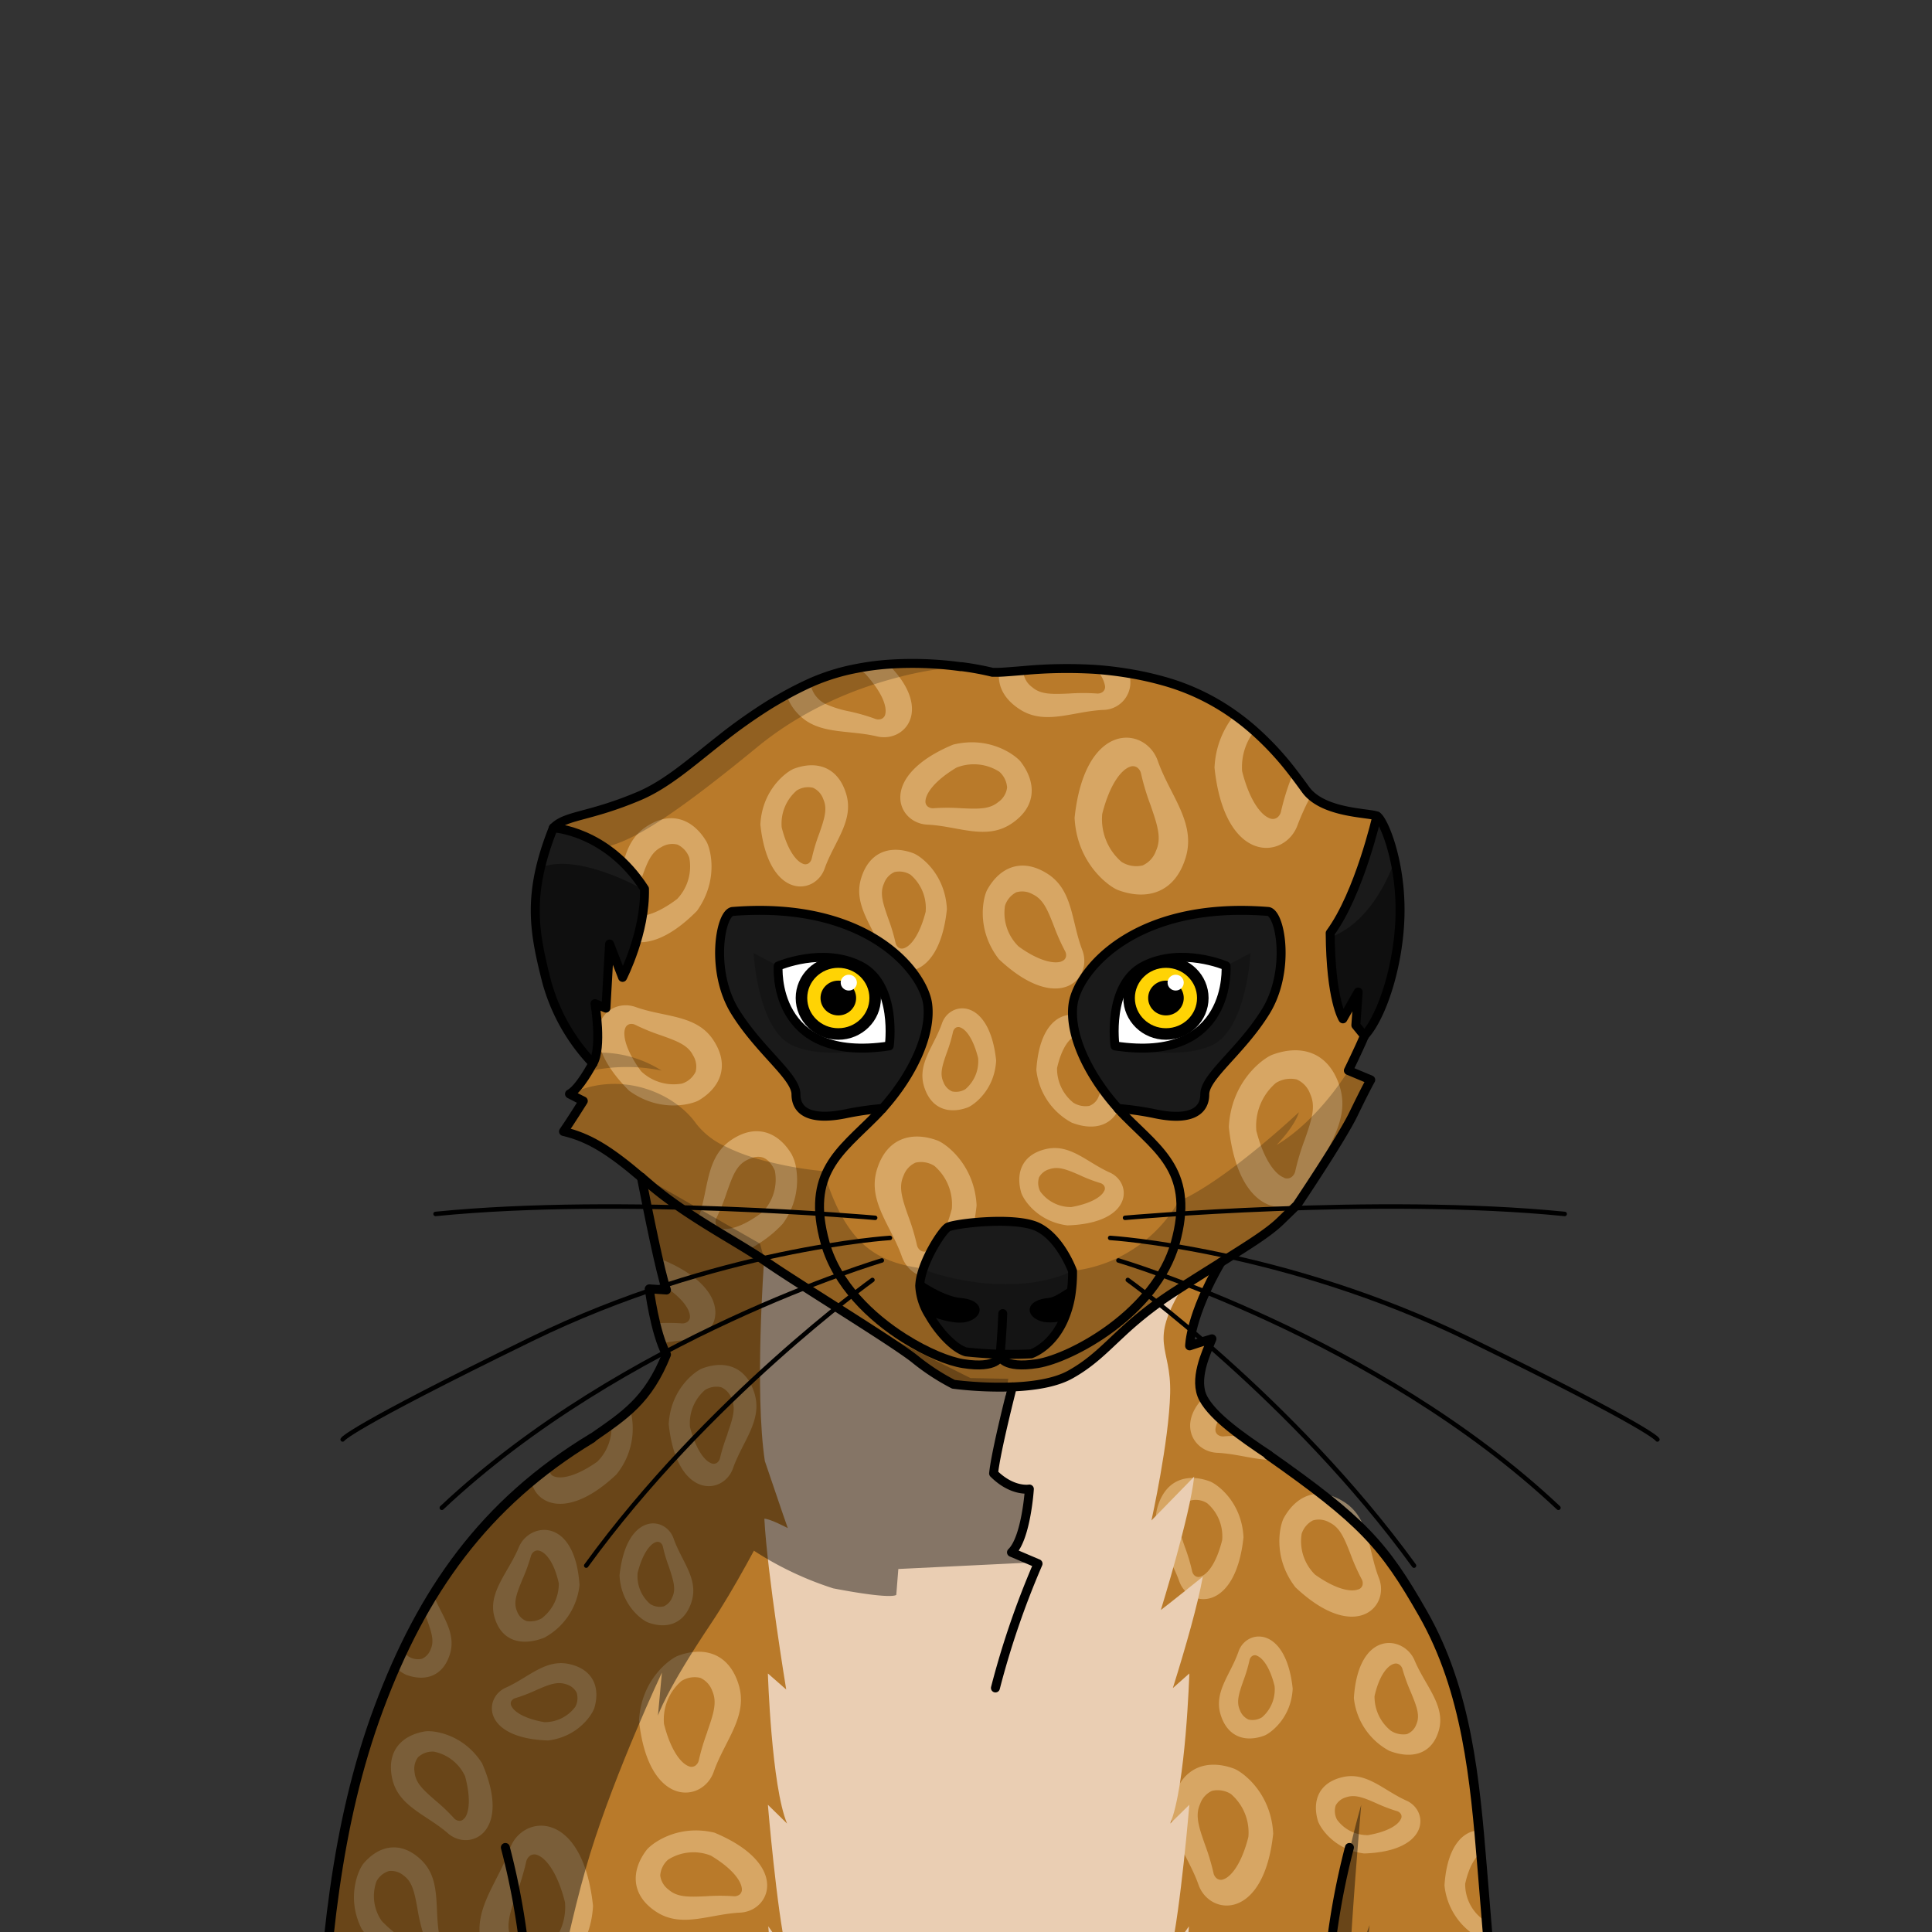 <svg xmlns="http://www.w3.org/2000/svg" viewBox="0 0 432 432">
  <rect x="0" y="0" width="432" height="432" fill="#333333" stroke="none"/>
  <defs>
    <style>.BUNTAI_MEERKAT_BODY_MEERKAT_BODY_36_cls-1{isolation:isolate;}.BUNTAI_MEERKAT_BODY_MEERKAT_BODY_36_cls-2{fill:#1a1a1a;}.BUNTAI_MEERKAT_BODY_MEERKAT_BODY_36_cls-3{fill:#b97a2a;}.BUNTAI_MEERKAT_BODY_MEERKAT_BODY_36_cls-4{fill:#f7d39f;}.BUNTAI_MEERKAT_BODY_MEERKAT_BODY_36_cls-14,.BUNTAI_MEERKAT_BODY_MEERKAT_BODY_36_cls-4{opacity:0.5;}.BUNTAI_MEERKAT_BODY_MEERKAT_BODY_36_cls-5{fill:#eaceb3;}.BUNTAI_MEERKAT_BODY_MEERKAT_BODY_36_cls-6{fill:#fff;}.BUNTAI_MEERKAT_BODY_MEERKAT_BODY_36_cls-10,.BUNTAI_MEERKAT_BODY_MEERKAT_BODY_36_cls-11,.BUNTAI_MEERKAT_BODY_MEERKAT_BODY_36_cls-12,.BUNTAI_MEERKAT_BODY_MEERKAT_BODY_36_cls-7,.BUNTAI_MEERKAT_BODY_MEERKAT_BODY_36_cls-9{fill:none;stroke:#000;stroke-linecap:round;}.BUNTAI_MEERKAT_BODY_MEERKAT_BODY_36_cls-11,.BUNTAI_MEERKAT_BODY_MEERKAT_BODY_36_cls-12,.BUNTAI_MEERKAT_BODY_MEERKAT_BODY_36_cls-7{stroke-linejoin:round;}.BUNTAI_MEERKAT_BODY_MEERKAT_BODY_36_cls-10,.BUNTAI_MEERKAT_BODY_MEERKAT_BODY_36_cls-7{stroke-width:2px;}.BUNTAI_MEERKAT_BODY_MEERKAT_BODY_36_cls-8{fill:#ffd304;}.BUNTAI_MEERKAT_BODY_MEERKAT_BODY_36_cls-10,.BUNTAI_MEERKAT_BODY_MEERKAT_BODY_36_cls-9{stroke-miterlimit:10;}.BUNTAI_MEERKAT_BODY_MEERKAT_BODY_36_cls-9{stroke-width:2.58px;}.BUNTAI_MEERKAT_BODY_MEERKAT_BODY_36_cls-12{stroke-width:2.11px;}.BUNTAI_MEERKAT_BODY_MEERKAT_BODY_36_cls-13{opacity:0.43;mix-blend-mode:multiply;}</style>
  </defs>
  <g class="BUNTAI_MEERKAT_BODY_MEERKAT_BODY_36_cls-1">
    <g id="body">
      <path class="BUNTAI_MEERKAT_BODY_MEERKAT_BODY_36_cls-2" d="M307.88,182.48h0s-3.93,17.3-10.45,26.16c.11,15,2.85,19.19,2.85,19.19l3.41-6-.52,7.43,1.92,2.35c4-4.37,8-16.6,8-28.14S309.37,183.27,307.88,182.48Z" />
      <path class="BUNTAI_MEERKAT_BODY_MEERKAT_BODY_36_cls-3" d="M335.23,464.21H71.3c.13-2.73.26-5.46.42-8.19.4-7.16.92-14.33,1.64-21.47.79-7.66,1.82-15.29,3.24-22.83.41-2.19.85-4.38,1.34-6.55A172.09,172.09,0,0,1,84.69,382c1.18-3.15,2.41-6.21,3.72-9.18.55-1.25,1.11-2.48,1.69-3.69q2.2-4.67,4.7-9c.67-1.19,1.36-2.36,2.08-3.51a102.49,102.49,0,0,1,22-25.44q2.1-1.75,4.34-3.41c2.87-2.14,5.9-4.18,9.12-6.13,1.55-1.07,3-2.07,4.37-3.07a45.93,45.93,0,0,0,4.2-3.38A31.53,31.53,0,0,0,149,302.9a19.67,19.67,0,0,1-1.1-2.51,44.18,44.18,0,0,1-1.32-4.49,77.06,77.06,0,0,1-1.43-7.68l3.85.26q-.12-.33-.24-.75h0c-.44-1.42-1-3.64-1.58-6.24-1.32-5.73-2.83-13.32-3.78-18.2l1.68,1.43c8.39,7.25,19.57,12.84,26.39,17.56,1.51,1.05,3.78,2.53,6.43,4.24,3.64,2.33,8,5.1,12.18,7.76,3.48,2.22,6.83,4.37,9.49,6.14,2.29,1.52,4.07,2.76,5,3.53a50.15,50.15,0,0,0,8.57,5.59,84.19,84.19,0,0,0,13.19.59c4.66-.18,9.58-.9,12.93-2.77,4.67-2.6,7.48-5.57,11.33-9.14a83.19,83.19,0,0,1,12.21-9.53c3.89-2.51,7.23-4.6,10.1-6.39-6.92,11.93-7,18.68-7,18.68s2.62-.88,5-1.58c-1.3,3.13-4.15,9.09-2,13.27l.05.1a18.57,18.57,0,0,0,3.71,4.46,53.44,53.44,0,0,0,4.74,3.86c2,1.48,4.12,2.91,6.14,4.26l1.55,1.1c19.71,13.94,24.52,19.39,33.08,34.43,8.46,14.86,10.94,31.68,12.48,48.39.15,1.69.3,3.37.44,5.06.09,1,.17,2,.25,3l1,12.13c.12,1.51.25,3,.37,4.53Q334,449.09,335.23,464.21Z" />
      <path class="BUNTAI_MEERKAT_BODY_MEERKAT_BODY_36_cls-4" d="M168.7,311.55c-1.86-6.07-6.68-7.42-11.64-5.58-1.5.56-7.12,4.53-7.53,12.49,1.79,16.88,12.25,15.87,14.37,9.85S170.56,317.61,168.7,311.55Zm-6,9.06A42.23,42.23,0,0,0,161,326a1.77,1.77,0,0,1-.65,1.06,1.32,1.32,0,0,1-1.31.13c-1.45-.53-3.45-3-4.76-8.13a9.8,9.8,0,0,1,3.37-8.26,4.79,4.79,0,0,1,3.61-.61,4.34,4.34,0,0,1,2.31,2.51C164.57,314.9,163.91,317,162.65,320.61Z" />
      <path class="BUNTAI_MEERKAT_BODY_MEERKAT_BODY_36_cls-4" d="M116,346c-2.33,5.62-7,10.11-5.43,15.6s6.19,6.51,11.11,4.6a15.14,15.14,0,0,0,7.9-11.8C128.54,339,118.28,340.39,116,346Zm5.3,15.76a5.17,5.17,0,0,1-3.55.72,3.59,3.59,0,0,1-2.14-2.2c-.86-1.94-.12-3.93,1.27-7.27a40.56,40.56,0,0,0,1.83-5.06,1.81,1.81,0,0,1,.68-1,1.38,1.38,0,0,1,1.28-.18c1.4.43,3.24,2.56,4.28,7.25A9.76,9.76,0,0,1,121.25,361.77Z" />
      <path class="BUNTAI_MEERKAT_BODY_MEERKAT_BODY_36_cls-4" d="M165.17,376.7c-2.16-7.06-7.77-8.62-13.53-6.48-1.75.64-8.28,5.26-8.75,14.51,2.07,19.62,14.24,18.45,16.7,11.45S167.33,383.75,165.17,376.7Zm-7,10.53a49.22,49.22,0,0,0-1.9,6.31,2,2,0,0,1-.76,1.24,1.49,1.49,0,0,1-1.51.15c-1.69-.62-4-3.43-5.53-9.45a11.35,11.35,0,0,1,3.91-9.61,5.56,5.56,0,0,1,4.2-.7,5.06,5.06,0,0,1,2.68,2.92C160.37,380.6,159.6,383.07,158.14,387.23Z" />
      <path class="BUNTAI_MEERKAT_BODY_MEERKAT_BODY_36_cls-4" d="M127.33,372.1c-5.38-1.22-9.14,3-14.22,5.26s-5.28,11.37,9.48,11.81c6.87-.87,9.95-6,10.33-7.34C134.2,377.41,132.71,373.31,127.33,372.1Zm1.33,9.52a8.5,8.5,0,0,1-6.94,3.46c-4.58-.8-6.8-2.37-7.36-3.6a1.11,1.11,0,0,1,0-1.14,1.5,1.5,0,0,1,.87-.63,37.52,37.52,0,0,0,4.61-1.77c3-1.33,4.82-2,6.76-1.33a3.79,3.79,0,0,1,2.33,1.84A4.15,4.15,0,0,1,128.66,381.62Z" />
      <path class="BUNTAI_MEERKAT_BODY_MEERKAT_BODY_36_cls-4" d="M150.61,344c-1.78-5.06-10.58-5.92-12.08,8.27.34,6.7,5.06,10,6.33,10.5,4.16,1.55,8.22.42,9.79-4.68S152.39,349.1,150.61,344Zm-.27,13.08a3.6,3.6,0,0,1-1.93,2.11,4,4,0,0,1-3-.51,8.18,8.18,0,0,1-2.83-7c1.1-4.35,2.78-6.38,4-6.83a1.1,1.1,0,0,1,1.1.11,1.5,1.5,0,0,1,.55.89,34,34,0,0,0,1.37,4.57C150.62,353.52,151.17,355.31,150.34,357.12Z" />
      <path class="BUNTAI_MEERKAT_BODY_MEERKAT_BODY_36_cls-4" d="M96.88,356.58c-.72,1.15-1.41,2.32-2.08,3.51.22.72.46,1.42.7,2.1,1.06,3,1.62,4.8.79,6.61a3.64,3.64,0,0,1-1.94,2.11,4,4,0,0,1-3-.51,6.38,6.38,0,0,1-1.22-1.28c-.58,1.21-1.14,2.44-1.69,3.69a8.09,8.09,0,0,0,2.39,1.68c4.17,1.55,8.23.42,9.79-4.68C102.06,365,98.75,361.24,96.88,356.58Z" />
      <path class="BUNTAI_MEERKAT_BODY_MEERKAT_BODY_36_cls-4" d="M148.18,281.7l-1-.21c.59,2.6,1.14,4.82,1.58,6.24h0c3.89,2.61,5.41,5,5.51,6.52a1.43,1.43,0,0,1-.54,1.31,1.93,1.93,0,0,1-1.3.35,42.33,42.33,0,0,0-5.85,0,44.18,44.18,0,0,0,1.32,4.49,46.29,46.29,0,0,1,6-.81C160.78,299.26,165.06,288.76,148.18,281.7Z" />
      <path class="BUNTAI_MEERKAT_BODY_MEERKAT_BODY_36_cls-4" d="M140.91,315.15a45.93,45.93,0,0,1-4.2,3.38,10.73,10.73,0,0,1-3.16,8.31c-4.7,3.31-8,3.89-9.6,3.31a1.42,1.42,0,0,1-1-1,1.91,1.91,0,0,1,.21-1.33l0-.06q-2.23,1.65-4.34,3.41c.88,5.17,8.12,8.81,19-1.47A16.25,16.25,0,0,0,140.91,315.15Z" />
      <path class="BUNTAI_MEERKAT_BODY_MEERKAT_BODY_36_cls-4" d="M190.1,294.28c-4.17-2.66-8.54-5.43-12.18-7.76-2.59.59-4.74,2.53-5.84,6.13-1.86,6.06,2.69,10.74,4.8,16.76s12.59,7,14.37-9.85A16.17,16.17,0,0,0,190.1,294.28Zm-3.62,5.92c-1.31,5.18-3.31,7.6-4.76,8.13a1.3,1.3,0,0,1-1.31-.13,1.82,1.82,0,0,1-.65-1.06,40.7,40.7,0,0,0-1.63-5.43c-1.26-3.58-1.92-5.71-.93-7.87a4.33,4.33,0,0,1,2.3-2.51,4.79,4.79,0,0,1,3.61.61A9.77,9.77,0,0,1,186.48,300.2Z" />
      <path class="BUNTAI_MEERKAT_BODY_MEERKAT_BODY_36_cls-4" d="M159.76,409.79c-8.34-2-14.18,2.54-15.22,3.92-3.43,4.54-3.54,10,2.16,13.75s11.92.54,18.79.21S176.64,416.85,159.76,409.79Zm5.58,13.86a1.93,1.93,0,0,1-1.3.35,44.47,44.47,0,0,0-6.11,0c-4.09.2-6.49.22-8.42-1.46a4.69,4.69,0,0,1-1.88-3.16,5.19,5.19,0,0,1,1.74-3.54,10.56,10.56,0,0,1,9.58-.92c4.94,2.95,6.82,5.76,6.93,7.42A1.43,1.43,0,0,1,165.34,423.65Z" />
      <path class="BUNTAI_MEERKAT_BODY_MEERKAT_BODY_36_cls-4" d="M114,413.4c-2.74,7.8-8.62,13.85-6.22,21.7s8.66,9.6,15.08,7.21c1.94-.71,9.22-5.86,9.74-16.16C130.27,404.3,116.71,405.61,114,413.4ZM122,436a6.21,6.21,0,0,1-4.68.79,5.58,5.58,0,0,1-3-3.25c-1.28-2.79-.42-5.55,1.21-10.19a53.13,53.13,0,0,0,2.11-7,2.27,2.27,0,0,1,.84-1.38,1.73,1.73,0,0,1,1.7-.17c1.88.69,4.46,3.83,6.15,10.53A12.61,12.61,0,0,1,122,436Z" />
      <path class="BUNTAI_MEERKAT_BODY_MEERKAT_BODY_36_cls-4" d="M195.3,415.16c-5-1.84-9.78-.49-11.64,5.58s2.69,10.74,4.8,16.76,12.59,7,14.37-9.85C202.43,419.69,196.81,415.72,195.3,415.16Zm2.76,13.13c-1.31,5.18-3.31,7.6-4.76,8.13a1.3,1.3,0,0,1-1.31-.13,1.82,1.82,0,0,1-.65-1.06,40.7,40.7,0,0,0-1.63-5.43c-1.26-3.58-1.92-5.71-.93-7.87a4.33,4.33,0,0,1,2.3-2.51,4.79,4.79,0,0,1,3.61.61A9.77,9.77,0,0,1,198.06,428.29Z" />
      <path class="BUNTAI_MEERKAT_BODY_MEERKAT_BODY_36_cls-4" d="M98.23,432.78c-1.14-6.28.5-12.59-4.11-16.95s-9.48-3.14-12.88.91c-1,1.23-3.95,7.46-.37,14.58C90.76,445.11,99.36,439.05,98.23,432.78Zm-3.67.69a1.29,1.29,0,0,1-1.07.76c-1.53.26-4.46-.86-8.15-4.71a9.76,9.76,0,0,1-1.16-8.85A4.75,4.75,0,0,1,87,418.36a4.33,4.33,0,0,1,3.24,1c1.92,1.39,2.4,3.57,3.08,7.3a42.26,42.26,0,0,0,1.26,5.53A1.76,1.76,0,0,1,94.56,433.47Z" />
      <path class="BUNTAI_MEERKAT_BODY_MEERKAT_BODY_36_cls-4" d="M77.94,405.17c-.49,2.17-.93,4.36-1.34,6.55A6.11,6.11,0,0,0,77.94,405.17Z" />
      <path class="BUNTAI_MEERKAT_BODY_MEERKAT_BODY_36_cls-4" d="M107.79,394.27c-4.28-6.72-11.13-7.39-12.72-7.13-5.21.84-8.74,4.41-7.36,10.6s7.65,8,12.46,12.2S114.59,409.83,107.79,394.27Zm-4,12.34a1.29,1.29,0,0,1-1.2.53,1.81,1.81,0,0,1-1.09-.6,41.3,41.3,0,0,0-4.1-3.91c-2.87-2.49-4.49-4-4.7-6.38a4.33,4.33,0,0,1,.76-3.32A4.78,4.78,0,0,1,97,391.67a9.78,9.78,0,0,1,7,5.52C105.38,402.34,104.84,405.43,103.84,406.61Z" />
      <path class="BUNTAI_MEERKAT_BODY_MEERKAT_BODY_36_cls-4" d="M278.05,343.73c-.4-8-6-11.93-7.53-12.49-4.95-1.84-9.78-.49-11.64,5.58s2.68,10.73,4.8,16.75S276.27,360.61,278.05,343.73Zm-9.53,8.77a1.34,1.34,0,0,1-1.31-.13,1.77,1.77,0,0,1-.65-1.06,41.29,41.29,0,0,0-1.63-5.43c-1.26-3.58-1.92-5.71-.94-7.87a4.34,4.34,0,0,1,2.31-2.51,4.75,4.75,0,0,1,3.61.61,9.75,9.75,0,0,1,3.37,8.26C272,349.55,270,352,268.52,352.5Z" />
      <path class="BUNTAI_MEERKAT_BODY_MEERKAT_BODY_36_cls-4" d="M302.73,379.68a15.16,15.16,0,0,0,7.9,11.8c4.91,1.91,9.57.89,11.11-4.61s-3.1-10-5.43-15.59S303.72,364.26,302.73,379.68Zm8.91-7.63a1.38,1.38,0,0,1,1.28.18,1.77,1.77,0,0,1,.68,1,41.15,41.15,0,0,0,1.83,5.06c1.39,3.34,2.13,5.32,1.27,7.26a3.61,3.61,0,0,1-2.14,2.21A5.17,5.17,0,0,1,311,387a9.76,9.76,0,0,1-3.65-7.74C308.4,374.61,310.24,372.47,311.64,372.05Z" />
      <path class="BUNTAI_MEERKAT_BODY_MEERKAT_BODY_36_cls-4" d="M332.38,429.45a10.63,10.63,0,0,1-1.11-.5,9.76,9.76,0,0,1-3.65-7.74c.86-3.88,2.27-6,3.52-6.88-.14-1.69-.29-3.37-.44-5.06-3.45.1-7.14,3.39-7.71,12.32a15.12,15.12,0,0,0,7.9,11.8,15.93,15.93,0,0,0,1.86.59C332.63,432.47,332.5,431,332.38,429.45Z" />
      <path class="BUNTAI_MEERKAT_BODY_MEERKAT_BODY_36_cls-4" d="M284.69,410c-.47-9.25-7-13.87-8.75-14.52-5.76-2.14-11.37-.57-13.53,6.49s3.12,12.48,5.58,19.47S282.62,429.62,284.69,410Zm-11.07,10.2a1.53,1.53,0,0,1-1.52-.16,2.05,2.05,0,0,1-.76-1.23,50.37,50.37,0,0,0-1.89-6.31c-1.47-4.16-2.24-6.64-1.09-9.15a5,5,0,0,1,2.67-2.92,5.62,5.62,0,0,1,4.2.71,11.34,11.34,0,0,1,3.91,9.61C277.62,416.76,275.31,419.58,273.62,420.2Z" />
      <path class="BUNTAI_MEERKAT_BODY_MEERKAT_BODY_36_cls-4" d="M305,414.44c-6.87-.87-9.95-6-10.33-7.35-1.28-4.41.21-8.51,5.59-9.73s9.14,3,14.22,5.26S319.75,414,305,414.44Zm8.23-7.69a1.11,1.11,0,0,0,0-1.14,1.51,1.51,0,0,0-.87-.64,36,36,0,0,1-4.61-1.76c-3-1.33-4.82-2-6.76-1.33a3.78,3.78,0,0,0-2.33,1.83,4.15,4.15,0,0,0,.3,3.17,8.44,8.44,0,0,0,6.94,3.46C310.44,409.55,312.67,408,313.22,406.75Z" />
      <path class="BUNTAI_MEERKAT_BODY_MEERKAT_BODY_36_cls-4" d="M289.05,377.58c-.33,6.69-5.06,10-6.33,10.5-4.16,1.55-8.22.42-9.79-4.69s2.26-9,4-14.09S287.56,363.39,289.05,377.58Zm-8-7.37a1.1,1.1,0,0,0-1.1.11,1.5,1.5,0,0,0-.55.89,34.93,34.93,0,0,1-1.36,4.56c-1.06,3-1.62,4.8-.79,6.62a3.64,3.64,0,0,0,1.94,2.11,4,4,0,0,0,3-.51A8.2,8.2,0,0,0,285,377C283.94,372.69,282.26,370.65,281,370.21Z" />
      <path class="BUNTAI_MEERKAT_BODY_MEERKAT_BODY_36_cls-4" d="M283.59,325.35c-2-1.35-4.14-2.78-6.14-4.26a33.16,33.16,0,0,0-3.83.09,1.93,1.93,0,0,1-1.3-.35,1.43,1.43,0,0,1-.54-1.31,4.87,4.87,0,0,1,.93-2.29,18.57,18.57,0,0,1-3.71-4.46l-.05-.1c-5.64,6-1.94,11.94,3.22,12.18,4.6.22,8.91,1.75,13,1.6Z" />
      <path class="BUNTAI_MEERKAT_BODY_MEERKAT_BODY_36_cls-4" d="M289.67,354.93c-5.26-6.79-3.45-14-2.61-15.5,2.76-5,7.65-7.27,13.44-3.62s5.34,10.67,7.84,17.08S303,367.48,289.67,354.93Zm14,.48a1.4,1.4,0,0,0,1-1,1.86,1.86,0,0,0-.21-1.33,46.21,46.21,0,0,1-2.48-5.58c-1.48-3.82-2.44-6-4.76-7.1a4.69,4.69,0,0,0-3.65-.43,5.13,5.13,0,0,0-2.52,3,10.48,10.48,0,0,0,3,9.12C298.73,355.42,302.06,356,303.63,355.41Z" />
      <path class="BUNTAI_MEERKAT_BODY_MEERKAT_BODY_36_cls-4" d="M255.51,317.92c-1.86-6.07-6.69-7.42-11.64-5.58-1.51.56-7.13,4.53-7.53,12.49,1.78,16.88,12.25,15.87,14.37,9.85S257.37,324,255.51,317.92Zm-6,9.06a40.7,40.7,0,0,0-1.63,5.43,1.82,1.82,0,0,1-.65,1.06,1.3,1.3,0,0,1-1.31.13c-1.45-.53-3.45-3-4.76-8.13a9.77,9.77,0,0,1,3.37-8.26,4.79,4.79,0,0,1,3.61-.61,4.33,4.33,0,0,1,2.3,2.51C251.38,321.27,250.72,323.4,249.46,327Z" />
      <path class="BUNTAI_MEERKAT_BODY_MEERKAT_BODY_36_cls-3" d="M211.94,274.41c1.4-.87,15.12-2.53,20.19,0s7.69,9.79,7.69,9.79a31.09,31.09,0,0,1-.23,4.34,22.6,22.6,0,0,1-1.83,6.76c-2.73,6-7.21,7.42-7.21,7.42a92.59,92.59,0,0,1-14.55-.43c-2.63-.76-6.05-4.39-8.22-8.2a13.61,13.61,0,0,1-2.13-6.57,12.62,12.62,0,0,1,.14-1.32C206.62,281.41,210.66,275.21,211.94,274.41Zm-14.6-26.56a69.6,69.6,0,0,0-8,1.14c-7.78,1.66-11.36-.27-11.36-4.29s-8.12-9.61-13.63-18.52-3.41-21.76-.61-22.37c30.32-2.45,42.73,13.54,43.69,20.71C208.29,231.16,204.15,240.28,197.34,247.85ZM283,226.18c-5.51,8.91-13.63,14.5-13.63,18.52s-3.58,6-11.36,4.29a69.6,69.6,0,0,0-8-1.14c-6.81-7.57-11-16.69-10.06-23.33,1-7.17,13.37-23.16,43.69-20.71C286.39,204.42,288.48,217.27,283,226.18Zm24.9-43.69c-1.36-.71-10.28-.56-14.78-4.63a7.62,7.62,0,0,1-1.12-1.22c-.75-1-1.7-2.35-2.88-3.87a65.9,65.9,0,0,0-8.64-9.34,52,52,0,0,0-4.48-3.57,50.17,50.17,0,0,0-15.63-7.51,72,72,0,0,0-7.92-1.76c-2.58-.43-5.05-.71-7.41-.88h0a104.15,104.15,0,0,0-16.13.26c-2.2.17-4,.34-5.47.39-.53,0-1,0-1.42,0a63.7,63.7,0,0,0-6.85-1.26h0l-.3,0a79.43,79.43,0,0,0-16.26-.54,58.57,58.57,0,0,0-7,.94,46.56,46.56,0,0,0-10.29,3.2l-.31.14q-2.62,1.22-5,2.52-2,1.11-3.91,2.27l0,0a118.73,118.73,0,0,0-10.85,7.71l-.06.05c-6.62,5.21-12,10-18.22,12.65-10.79,4.55-15.85,4.23-18.71,6.72-.14.12-.27.25-.4.38h0a15,15,0,0,1,2.11.32,26.54,26.54,0,0,1,9.32,4,31.73,31.73,0,0,1,9,9.29c.23,9.79-4.9,19.81-4.9,19.81l-2.91-7.46-.81,14.33L133,224.38s1.67,9.83-.47,13.39h0c-.16.29-3,5.73-5.24,6.87,2.45,1.28,3.09,1.57,3.09,1.57s-3.26,5.19-4.43,6.82c5.59,1.29,10.06,4,17.43,10.24h0l1.68,1.43c8.39,7.25,19.57,12.84,26.39,17.56,5.32,3.69,19.92,12.7,28.1,18.14,2.29,1.52,4.07,2.76,5,3.53a50.15,50.15,0,0,0,8.57,5.59,84.19,84.19,0,0,0,13.19.59c4.66-.18,9.58-.9,12.93-2.77,4.67-2.6,7.48-5.57,11.33-9.14a83.19,83.19,0,0,1,12.21-9.53c3.89-2.51,7.23-4.6,10.1-6.39,6.59-4.13,10.71-6.71,13.31-9.22l3.73-3.62s10-14.79,12.67-20.38,3.85-7.61,3.85-7.61l-5-2.09s2.62-5.32,3.59-7.77h0l-1.92-2.35.52-7.43-3.41,6s-2.74-4.17-2.85-19.19c6.52-8.86,10.45-26.16,10.45-26.16Z" />
      <path class="BUNTAI_MEERKAT_BODY_MEERKAT_BODY_36_cls-4" d="M211.73,203.27c-.4-8-6-11.94-7.53-12.49-4.95-1.84-9.78-.5-11.64,5.57s2.68,10.74,4.8,16.76S210,220.15,211.73,203.27ZM202.2,212a1.34,1.34,0,0,1-1.31-.13,1.76,1.76,0,0,1-.65-1.07,41.6,41.6,0,0,0-1.63-5.42c-1.26-3.59-1.92-5.71-.93-7.87A4.33,4.33,0,0,1,200,195a4.78,4.78,0,0,1,3.61.6,9.8,9.8,0,0,1,3.37,8.27C205.65,209.08,203.65,211.5,202.2,212Z" />
      <path class="BUNTAI_MEERKAT_BODY_MEERKAT_BODY_36_cls-4" d="M231.73,239.22a15.19,15.19,0,0,0,7.9,11.8c4.92,1.91,9.57.88,11.12-4.61s-3.1-10-5.44-15.59S232.72,223.8,231.73,239.22Zm8.91-7.64a1.44,1.44,0,0,1,1.28.18,1.83,1.83,0,0,1,.68,1,41.15,41.15,0,0,0,1.83,5.06c1.39,3.34,2.13,5.32,1.27,7.26a3.57,3.57,0,0,1-2.14,2.2,5.15,5.15,0,0,1-3.55-.71,9.76,9.76,0,0,1-3.65-7.74C237.41,234.14,239.24,232,240.64,231.58Z" />
      <path class="BUNTAI_MEERKAT_BODY_MEERKAT_BODY_36_cls-4" d="M218.37,269.54c-.47-9.25-7-13.87-8.75-14.52-5.76-2.14-11.37-.57-13.53,6.48S199.21,274,201.67,281,216.3,289.16,218.37,269.54Zm-11.07,10.2a1.53,1.53,0,0,1-1.52-.16,2.05,2.05,0,0,1-.76-1.23,48.75,48.75,0,0,0-1.89-6.31c-1.47-4.16-2.24-6.64-1.09-9.15a5,5,0,0,1,2.68-2.92,5.6,5.6,0,0,1,4.19.71,11.36,11.36,0,0,1,3.92,9.61C211.3,276.3,209,279.12,207.3,279.74Z" />
      <path class="BUNTAI_MEERKAT_BODY_MEERKAT_BODY_36_cls-4" d="M238.67,274c-6.87-.87-9.95-6-10.33-7.35-1.27-4.41.21-8.51,5.59-9.73s9.14,3,14.22,5.26S253.43,273.54,238.67,274Zm8.23-7.69a1.13,1.13,0,0,0,0-1.14,1.57,1.57,0,0,0-.88-.64,33.89,33.89,0,0,1-4.6-1.77c-3-1.32-4.83-2-6.77-1.32a3.73,3.73,0,0,0-2.32,1.83,4.14,4.14,0,0,0,.29,3.17,8.44,8.44,0,0,0,6.94,3.46C244.12,269.08,246.35,267.51,246.9,266.29Z" />
      <path class="BUNTAI_MEERKAT_BODY_MEERKAT_BODY_36_cls-4" d="M222.74,237.12c-.34,6.69-5.07,10-6.34,10.5-4.16,1.55-8.22.41-9.78-4.69s2.25-9,4-14.09S221.24,222.93,222.74,237.12Zm-8-7.38a1.15,1.15,0,0,0-1.1.11,1.56,1.56,0,0,0-.55.9,34.93,34.93,0,0,1-1.36,4.56c-1.06,3-1.62,4.8-.79,6.62a3.67,3.67,0,0,0,1.94,2.11,4,4,0,0,0,3-.51,8.2,8.2,0,0,0,2.83-6.95C217.62,232.23,216,230.19,214.72,229.74Z" />
      <path class="BUNTAI_MEERKAT_BODY_MEERKAT_BODY_36_cls-2" d="M232.13,274.41c-5.07-2.53-18.79-.87-20.19,0s-5.32,7-6.15,11.79a12.62,12.62,0,0,0-.14,1.32,13.61,13.61,0,0,0,2.13,6.57c2.17,3.81,5.59,7.44,8.22,8.2a92.59,92.59,0,0,0,14.55.43s4.48-1.45,7.21-7.42a22.6,22.6,0,0,0,1.83-6.76,31.09,31.09,0,0,0,.23-4.34S237.19,277,232.13,274.41Z" />
      <path class="BUNTAI_MEERKAT_BODY_MEERKAT_BODY_36_cls-2" d="M283.59,203.81c-30.32-2.45-42.73,13.54-43.69,20.71-.89,6.64,3.25,15.76,10.06,23.33a69.6,69.6,0,0,1,8,1.14c7.78,1.66,11.36-.27,11.36-4.29s8.12-9.61,13.63-18.52S286.39,204.42,283.59,203.81Z" />
      <path class="BUNTAI_MEERKAT_BODY_MEERKAT_BODY_36_cls-2" d="M207.4,224.52c-1-7.17-13.37-23.16-43.69-20.71-2.8.61-4.89,13.46.61,22.37S178,240.68,178,244.7s3.58,6,11.36,4.29a69.6,69.6,0,0,1,8-1.14C204.15,240.28,208.29,231.16,207.4,224.52Z" />
      <path class="BUNTAI_MEERKAT_BODY_MEERKAT_BODY_36_cls-4" d="M201.09,151.37a26.28,26.28,0,0,0-2.52-2.87l-.21-.21a52.62,52.62,0,0,0-7.16,1l.32.16a11.22,11.22,0,0,1,1.89,1.13,26.86,26.86,0,0,1,2,2.43c2.25,3,2.85,5.33,2.55,6.63a1.42,1.42,0,0,1-.88,1.11,1.94,1.94,0,0,1-1.34,0,44.26,44.26,0,0,0-5.87-1.69,24,24,0,0,1-5.34-1.68,6.21,6.21,0,0,1-3.34-4.7,1,1,0,0,1,0-.17,52.28,52.28,0,0,0-5.34,2.71.56.56,0,0,0,0,.12,11.26,11.26,0,0,0,2.24,3.91,10.56,10.56,0,0,0,1,1c4.41,4,10.79,2.93,17,4.41C201.72,166,207.53,160,201.09,151.37Z" />
      <path class="BUNTAI_MEERKAT_BODY_MEERKAT_BODY_36_cls-4" d="M228.31,170.43c-1-1.38-6.88-6-15.22-3.92-16.88,7.06-12.6,17.56-5.73,17.88s13.1,3.58,18.79-.21S231.74,175,228.31,170.43Zm-5,8.83c-1.93,1.68-4.33,1.66-8.42,1.46a44.47,44.47,0,0,0-6.11,0,1.93,1.93,0,0,1-1.3-.35,1.43,1.43,0,0,1-.54-1.31c.11-1.66,2-4.47,6.93-7.42a10.56,10.56,0,0,1,9.58.92,5.19,5.19,0,0,1,1.74,3.54A4.69,4.69,0,0,1,223.34,179.26Z" />
      <path class="BUNTAI_MEERKAT_BODY_MEERKAT_BODY_36_cls-4" d="M223.35,214.47c-5.26-6.79-3.45-14-2.61-15.5,2.76-5,7.65-7.28,13.44-3.62S239.52,206,242,212.43,236.67,227,223.35,214.47Zm14,.48a1.43,1.43,0,0,0,1-1,1.9,1.9,0,0,0-.22-1.32,46.21,46.21,0,0,1-2.48-5.58c-1.48-3.82-2.44-6-4.76-7.1a4.69,4.69,0,0,0-3.65-.43,5.16,5.16,0,0,0-2.52,3,10.48,10.48,0,0,0,3.05,9.12C232.41,215,235.75,215.54,237.31,215Z" />
      <path class="BUNTAI_MEERKAT_BODY_MEERKAT_BODY_36_cls-4" d="M252.43,150.59c-2.58-.43-5.05-.71-7.41-.88a6.56,6.56,0,0,1,2.07,3.71,1.42,1.42,0,0,1-.54,1.31,1.91,1.91,0,0,1-1.3.34,44.42,44.42,0,0,0-6.11,0c-4.08.19-6.49.22-8.41-1.47a4.67,4.67,0,0,1-1.88-3.15,2,2,0,0,1,0-.49c-2.2.17-4,.34-5.47.39-.28,2.94,1,5.85,4.51,8.17,5.68,3.79,11.91.54,18.78.22A6.16,6.16,0,0,0,252.43,150.59Z" />
      <path class="BUNTAI_MEERKAT_BODY_MEERKAT_BODY_36_cls-4" d="M155.84,203.68c5-7,3-14.11,2.07-15.59-2.94-4.88-7.91-7-13.56-3.14s-5,10.85-7.23,17.35S143,216.69,155.84,203.68Zm-13.93,1a1.42,1.42,0,0,1-1-1,1.9,1.9,0,0,1,.17-1.33,44.19,44.19,0,0,0,2.28-5.67c1.35-3.87,2.22-6.1,4.51-7.26a4.68,4.68,0,0,1,3.63-.56,5.14,5.14,0,0,1,2.63,2.94,10.55,10.55,0,0,1-2.73,9.23C146.81,204.48,143.5,205.18,141.91,204.65Z" />
      <path class="BUNTAI_MEERKAT_BODY_MEERKAT_BODY_36_cls-4" d="M178,261.08a9.57,9.57,0,0,0-1-3c-2.93-4.89-7.9-7-13.55-3.14a10.5,10.5,0,0,0-1.55,1.29c-4,4-3.65,10.22-5.69,16.05,0,0,0,.08,0,.12l3.89,2.61c2.25,1.5,4.56,3,6.91,4.54a27.1,27.1,0,0,0,8-5.89A16.5,16.5,0,0,0,178,261.08ZM170.54,271c-4.59,3.48-7.9,4.17-9.48,3.64a1.69,1.69,0,0,1-.52-.26,1.34,1.34,0,0,1-.49-.73,2,2,0,0,1,.16-1.33,44.29,44.29,0,0,0,2.29-5.67c1.35-3.86,2.22-6.1,4.5-7.25a7.77,7.77,0,0,1,1.41-.56,3.57,3.57,0,0,1,2.22,0,3.76,3.76,0,0,1,1.47,1.06,7.36,7.36,0,0,1,1.16,1.88A10.49,10.49,0,0,1,170.54,271Z" />
      <path class="BUNTAI_MEERKAT_BODY_MEERKAT_BODY_36_cls-4" d="M140.68,243.89c6.95,5.06,14.09,3,15.57,2.15,4.9-2.91,7-7.87,3.21-13.54s-10.82-5-17.31-7.32S127.73,231,140.68,243.89ZM139.77,230a1.45,1.45,0,0,1,1-1,1.9,1.9,0,0,1,1.33.18,45.9,45.9,0,0,0,5.66,2.31c3.86,1.37,6.09,2.25,7.23,4.54a4.68,4.68,0,0,1,.55,3.63,5.18,5.18,0,0,1-3,2.62,10.53,10.53,0,0,1-9.21-2.77C139.92,234.85,139.24,231.54,139.77,230Z" />
      <path class="BUNTAI_MEERKAT_BODY_MEERKAT_BODY_36_cls-2" d="M123.72,185.11c-5.94,14.91-4.31,23.18-1.52,34.25a42.88,42.88,0,0,0,10.37,18.4c2.14-3.56.47-13.39.47-13.39l2.45,1,.81-14.33,2.91,7.46s5.13-10,4.9-19.81C135.72,185.69,123.72,185.11,123.72,185.11Z" />
      <path class="BUNTAI_MEERKAT_BODY_MEERKAT_BODY_36_cls-4" d="M292,176.64c-.75-1-1.7-2.35-2.88-3.87-.17.53-.37,1.08-.57,1.66a53.74,53.74,0,0,0-2.11,7,2.27,2.27,0,0,1-.84,1.37,1.7,1.7,0,0,1-1.7.17c-1.88-.69-4.46-3.82-6.16-10.52a13.12,13.12,0,0,1,2.74-9,52,52,0,0,0-4.48-3.57,20,20,0,0,0-4.43,11.79c2.3,21.85,15.86,20.54,18.6,12.74a54.51,54.51,0,0,1,3-6.53A7.62,7.62,0,0,1,292,176.64Z" />
      <path class="BUNTAI_MEERKAT_BODY_MEERKAT_BODY_36_cls-4" d="M274.77,252c.52-10.3,7.79-15.44,9.74-16.16,6.42-2.39,12.67-.64,15.08,7.21s-3.48,13.9-6.22,21.7S277.07,273.81,274.77,252Zm12.33,11.36a1.71,1.71,0,0,0,1.69-.17,2.23,2.23,0,0,0,.85-1.38,53.13,53.13,0,0,1,2.11-7c1.63-4.64,2.48-7.4,1.21-10.19a5.61,5.61,0,0,0-3-3.25,6.21,6.21,0,0,0-4.68.79,12.64,12.64,0,0,0-4.36,10.69C282.64,259.5,285.22,262.63,287.1,263.32Z" />
      <path class="BUNTAI_MEERKAT_BODY_MEERKAT_BODY_36_cls-4" d="M258.88,170.12c-2.74-7.79-16.3-9.1-18.6,12.75.52,10.3,7.8,15.45,9.74,16.16,6.42,2.39,12.67.64,15.08-7.21S261.62,177.92,258.88,170.12Zm-.41,20.15a5.58,5.58,0,0,1-3,3.25,6.21,6.21,0,0,1-4.68-.79A12.61,12.61,0,0,1,246.46,182c1.69-6.7,4.27-9.84,6.15-10.53a1.73,1.73,0,0,1,1.7.17,2.27,2.27,0,0,1,.84,1.38,53.13,53.13,0,0,0,2.11,7C258.89,184.72,259.75,187.48,258.47,190.27Z" />
      <path class="BUNTAI_MEERKAT_BODY_MEERKAT_BODY_36_cls-4" d="M189.19,177.46c-1.86-6.07-6.69-7.42-11.64-5.58-1.51.56-7.13,4.53-7.53,12.49,1.78,16.88,12.25,15.87,14.37,9.85S191.05,183.52,189.19,177.46Zm-6.05,9.06a40.7,40.7,0,0,0-1.63,5.43,1.82,1.82,0,0,1-.65,1.06,1.3,1.3,0,0,1-1.31.13c-1.45-.53-3.45-2.95-4.76-8.13a9.77,9.77,0,0,1,3.37-8.26,4.79,4.79,0,0,1,3.61-.61,4.33,4.33,0,0,1,2.3,2.51C185.06,180.81,184.4,182.94,183.14,186.52Z" />
      <path class="BUNTAI_MEERKAT_BODY_MEERKAT_BODY_36_cls-5" d="M265.94,374.19s-.79,25.17-4.28,33.56l4.28-4.2s-1.95,23.42-4.17,33l4.08-5.82s-1.74,24.48-7.34,33.5H179.13c-5.59-9-7.34-33.5-7.34-33.5l4.08,5.82c-2.21-9.55-4.17-33-4.17-33l4.29,4.2c-3.5-8.39-4.29-33.56-4.29-33.56l4.1,3.59s-4.2-25.49-4.89-38.19c1.28,0,5.24,2.1,5.24,2.1s-1.17-3.26-5.13-15c-2.33-15.5-.17-44.83-.17-44.83s24.37,15.72,32.36,20.54,7.51,6.94,17.47,7.42,16,0,22.27-4.79,10.9-9.67,21.56-17.4c-7.81,12.94-2.61,13.19-2.86,23.91s-4.18,28.43-4.18,28.43l9.55-9.79c-.92,8.73-7.28,29.24-7.45,29.82.11-.08,2.1-1.58,9.38-7.45-1.14,6.29-3.74,15.46-6.7,24.91Z" />
      <path class="BUNTAI_MEERKAT_BODY_MEERKAT_BODY_36_cls-6" d="M192.37,216C184,211.67,174,216,174,216s-1.66,21.93,24.82,17.91C198.84,233.87,200.76,220.24,192.37,216Z" />
      <path class="BUNTAI_MEERKAT_BODY_MEERKAT_BODY_36_cls-6" d="M274.14,216s-10-4.29-18.35,0-6.47,17.91-6.47,17.91C275.8,237.89,274.14,216,274.14,216Z" />
      <path class="BUNTAI_MEERKAT_BODY_MEERKAT_BODY_36_cls-7" d="M198.84,233.87s1.92-13.63-6.47-17.91S174,216,174,216,172.36,237.89,198.84,233.87Z" />
      <path class="BUNTAI_MEERKAT_BODY_MEERKAT_BODY_36_cls-8" d="M187.45,215.12a8,8,0,1,0,8.24,8A8.14,8.14,0,0,0,187.45,215.12Z" />
      <ellipse cx="187.45" cy="223.16" rx="3.98" ry="3.89" />
      <ellipse class="BUNTAI_MEERKAT_BODY_MEERKAT_BODY_36_cls-6" cx="189.79" cy="219.72" rx="1.81" ry="1.77" />
      <ellipse class="BUNTAI_MEERKAT_BODY_MEERKAT_BODY_36_cls-9" cx="187.45" cy="223.16" rx="8.24" ry="8.04" />
      <path class="BUNTAI_MEERKAT_BODY_MEERKAT_BODY_36_cls-7" d="M249.32,233.87s-1.92-13.63,6.47-17.91,18.35,0,18.35,0S275.8,237.89,249.32,233.87Z" />
      <path class="BUNTAI_MEERKAT_BODY_MEERKAT_BODY_36_cls-8" d="M260.71,215.12a8,8,0,1,1-8.24,8A8.14,8.14,0,0,1,260.71,215.12Z" />
      <ellipse cx="260.71" cy="223.16" rx="3.98" ry="3.89" />
      <ellipse class="BUNTAI_MEERKAT_BODY_MEERKAT_BODY_36_cls-6" cx="262.88" cy="219.72" rx="1.81" ry="1.77" />
      <ellipse class="BUNTAI_MEERKAT_BODY_MEERKAT_BODY_36_cls-9" cx="260.71" cy="223.16" rx="8.24" ry="8.04" />
      <path d="M214.91,290.24c-3.1-.3-6.6-2.31-9.12-4a12.62,12.62,0,0,0-.14,1.32,13.61,13.61,0,0,0,2.13,6.57c3,1.21,6.2,1.91,8.15,1.5C220,294.71,220.5,290.78,214.91,290.24Z" />
      <path d="M234.39,290.24c-5.6.54-5.13,4.47-1,5.35a10.9,10.9,0,0,0,4.39-.29,29.75,29.75,0,0,0,1.83-7.69C237.89,288.47,236.07,290.07,234.39,290.24Z" />
      <path class="BUNTAI_MEERKAT_BODY_MEERKAT_BODY_36_cls-10" d="M223.65,302.81s.48-5.64.57-9.09" />
      <path class="BUNTAI_MEERKAT_BODY_MEERKAT_BODY_36_cls-11" d="M199,276.8s-38.73,2.4-80.2,22.64-42.18,22.43-42.18,22.43" />
      <path class="BUNTAI_MEERKAT_BODY_MEERKAT_BODY_36_cls-11" d="M197.18,281.84s-57.67,17-98.39,55.31" />
      <path class="BUNTAI_MEERKAT_BODY_MEERKAT_BODY_36_cls-11" d="M195.08,286.2s-36.87,26.48-64,63.88" />
      <path class="BUNTAI_MEERKAT_BODY_MEERKAT_BODY_36_cls-11" d="M195.69,272.31s-56.53-5.06-98.3-.87" />
      <path class="BUNTAI_MEERKAT_BODY_MEERKAT_BODY_36_cls-11" d="M248.23,276.8s38.72,2.4,80.2,22.64,42.17,22.43,42.17,22.43" />
      <path class="BUNTAI_MEERKAT_BODY_MEERKAT_BODY_36_cls-11" d="M250.08,281.84s57.67,17,98.39,55.31" />
      <path class="BUNTAI_MEERKAT_BODY_MEERKAT_BODY_36_cls-11" d="M252.18,286.2s36.87,26.48,64,63.88" />
      <path class="BUNTAI_MEERKAT_BODY_MEERKAT_BODY_36_cls-11" d="M251.56,272.31s56.54-5.06,98.31-.87" />
      <path class="BUNTAI_MEERKAT_BODY_MEERKAT_BODY_36_cls-7" d="M132.57,237.77a42.88,42.88,0,0,1-10.37-18.4c-2.79-11.07-4.42-19.34,1.52-34.25h0c.13-.13.26-.26.4-.38,2.86-2.49,7.92-2.17,18.71-6.72,6.21-2.62,11.61-7.45,18.24-12.67l0,0A118.73,118.73,0,0,1,172,157.6l0,0q1.88-1.15,3.91-2.27,2.37-1.31,5-2.52l.31-.14a46.56,46.56,0,0,1,10.29-3.2,58.57,58.57,0,0,1,7-.94,79.43,79.43,0,0,1,16.26.54l.3,0h0a63.7,63.7,0,0,1,6.85,1.26c.41,0,.89,0,1.42,0,1.42-.05,3.27-.22,5.47-.39a104.15,104.15,0,0,1,16.13-.26h0c2.36.17,4.83.45,7.41.88a72,72,0,0,1,7.92,1.76A50.17,50.17,0,0,1,276,159.86a52,52,0,0,1,4.48,3.57,65.9,65.9,0,0,1,8.64,9.34c1.18,1.52,2.13,2.85,2.88,3.87a7.62,7.62,0,0,0,1.12,1.22c4.5,4.07,13.42,3.92,14.78,4.63s5.16,9.44,5.16,21-3.93,23.77-8,28.14" />
      <path class="BUNTAI_MEERKAT_BODY_MEERKAT_BODY_36_cls-7" d="M143.42,263.27C136.05,257,131.58,254.32,126,253c1.17-1.63,4.43-6.82,4.43-6.82s-.64-.29-3.09-1.57c2.21-1.14,5.08-6.58,5.24-6.87" />
      <path class="BUNTAI_MEERKAT_BODY_MEERKAT_BODY_36_cls-7" d="M305.09,231.6c-1,2.45-3.59,7.77-3.59,7.77l5,2.09s-1.14,2-3.85,7.61S290,269.45,290,269.45l-3.73,3.62c-2.6,2.51-6.72,5.09-13.31,9.22-2.87,1.79-6.21,3.88-10.1,6.39a83.19,83.19,0,0,0-12.21,9.53c-3.85,3.57-6.66,6.54-11.33,9.14-3.35,1.87-8.27,2.59-12.93,2.77a84.19,84.19,0,0,1-13.19-.59,50.15,50.15,0,0,1-8.57-5.59c-.94-.77-2.72-2-5-3.53-8.18-5.44-22.78-14.45-28.1-18.14-6.82-4.72-18-10.31-26.39-17.56l-1.68-1.43" />
      <path class="BUNTAI_MEERKAT_BODY_MEERKAT_BODY_36_cls-7" d="M123.72,185.11s12,.58,20.39,13.63c.23,9.79-4.9,19.81-4.9,19.81l-2.91-7.46-.81,14.33-2.45-1s1.67,9.83-.47,13.39h0" />
      <path class="BUNTAI_MEERKAT_BODY_MEERKAT_BODY_36_cls-7" d="M305.09,231.6h0l-1.92-2.35.52-7.43-3.41,6s-2.74-4.17-2.85-19.19c6.52-8.86,10.45-26.16,10.45-26.16" />
      <path class="BUNTAI_MEERKAT_BODY_MEERKAT_BODY_36_cls-7" d="M143.42,263.26h0c1.46,7.53,4.28,21.53,5.61,25.19l-3.85-.26s1.23,9.79,3.85,14.68c-4.11,10.27-9.26,13.55-16.69,18.7" />
      <path class="BUNTAI_MEERKAT_BODY_MEERKAT_BODY_36_cls-7" d="M273,282.26l0,0c-6.92,11.93-7,18.68-7,18.68s2.62-.88,5-1.58c-1.31,3.15-4.19,9.18-1.92,13.37s8.83,8.74,14.59,12.58" />
      <path class="BUNTAI_MEERKAT_BODY_MEERKAT_BODY_36_cls-7" d="M226.36,310.12s-3.67,14.27-4.19,19.34c4.19,4.19,8,3.49,8,3.49s-.7,11-4,14.16l5.94,2.53a188.5,188.5,0,0,0-9.53,27.79" />
      <path class="BUNTAI_MEERKAT_BODY_MEERKAT_BODY_36_cls-10" d="M239.82,284.2a31.09,31.09,0,0,1-.23,4.34,22.6,22.6,0,0,1-1.83,6.76c-2.73,6-7.21,7.42-7.21,7.42a92.59,92.59,0,0,1-14.55-.43c-2.63-.76-6.05-4.39-8.22-8.2a13.61,13.61,0,0,1-2.13-6.57,12.62,12.62,0,0,1,.14-1.32c.83-4.79,4.87-11,6.15-11.79s15.12-2.53,20.19,0S239.82,284.2,239.82,284.2Z" />
      <path class="BUNTAI_MEERKAT_BODY_MEERKAT_BODY_36_cls-10" d="M197.34,247.85c-.53.59-1.08,1.18-1.65,1.75-7.78,7.86-15.55,12.67-11.19,28.31,2.59,9.29,10.27,16.63,17.7,21.32,5.07,3.21,10,5.18,13.15,5.68,7.69,1.22,8.3-1.66,8.3-1.66" />
      <path class="BUNTAI_MEERKAT_BODY_MEERKAT_BODY_36_cls-10" d="M197.34,247.85a69.6,69.6,0,0,0-8,1.14c-7.78,1.66-11.36-.27-11.36-4.29s-8.12-9.61-13.63-18.52-3.41-21.76-.61-22.37c30.32-2.45,42.73,13.54,43.69,20.71C208.29,231.16,204.15,240.28,197.34,247.85Z" />
      <path class="BUNTAI_MEERKAT_BODY_MEERKAT_BODY_36_cls-10" d="M250,247.85c-6.81-7.57-11-16.69-10.06-23.33,1-7.17,13.37-23.16,43.69-20.71,2.8.61,4.89,13.46-.61,22.37s-13.63,14.5-13.63,18.52-3.58,6-11.36,4.29A69.6,69.6,0,0,0,250,247.85Z" />
      <path class="BUNTAI_MEERKAT_BODY_MEERKAT_BODY_36_cls-10" d="M223.65,303.25s.61,2.88,8.3,1.66c3.84-.62,10.46-3.46,16.67-8.1s12-11.08,14.18-18.9c4.36-15.64-3.41-20.45-11.19-28.31-.57-.57-1.12-1.16-1.65-1.75" />
      <path class="BUNTAI_MEERKAT_BODY_MEERKAT_BODY_36_cls-12" d="M132.34,321.59c-24,14.51-37.91,34.26-47.65,60.39S72.61,436.34,71.3,464.2H335.23q-1.92-23.46-3.84-46.89c-1.59-19.3-3.35-39.19-13.17-56.44-8.78-15.43-13.61-20.76-34.63-35.53" />
      <path class="BUNTAI_MEERKAT_BODY_MEERKAT_BODY_36_cls-7" d="M118,464.2a163.37,163.37,0,0,0-5-51.1" />
      <path class="BUNTAI_MEERKAT_BODY_MEERKAT_BODY_36_cls-7" d="M296.74,464.2a163.37,163.37,0,0,1,5-51.1" />
      <g class="BUNTAI_MEERKAT_BODY_MEERKAT_BODY_36_cls-13">
        <path class="BUNTAI_MEERKAT_BODY_MEERKAT_BODY_36_cls-14" d="M306.5,241.47s-12.15,22.89-17.53,29-16,11.84-25.64,18.07S246,304.47,238,308s-25.22,1.35-25.22,1.35-19-12.74-33.15-21.73c-4.24-2.7-8.48-5.41-12.62-8.1-2.35-1.52-4.66-3-6.91-4.54l-3.89-2.61c-5.55-3.79-10.7-7.48-15.16-11-10.35-8.26-14.81-8.64-14.81-8.64l3.56-6.36s0-.41-2.47-1.67c11.53-5.59,23.53-.24,28.31,6.52a17.21,17.21,0,0,0,6.3,5,41.85,41.85,0,0,0,6.46,2.6c1.21.39,2.45.74,3.69,1,2,.5,4,.91,5.91,1.24,2.2.38,4.29.64,6.15.81,4.86,16,11.45,20.15,21.49,21.67,8.88,3.49,23.4,5.71,34.18.64a31.47,31.47,0,0,0,23.7-15.55c10.72-4.66,26.91-19.93,26.91-19.93s-.58,2.68-5,7.34c9.56-5.71,16.08-16.68,16.08-16.68Z" />
        <path d="M143.64,198.8s-15.45-8.86-23.68-4.37c-.43,12.82-1,18.17,3.64,29.13s8.54,13.31,8.54,13.31,2.07-4.58,1-12.09l2.27.76.7-13,3.17,5.3S144.28,210.33,143.64,198.8Z" />
        <path d="M311.88,192.32s-4.32,14-14.95,17.44c.73,12.84,3.6,17.64,3.6,17.64l2.51-3.93.14,5.59,2.39,2.54s5.9-12.76,6.9-20.91S311.88,192.32,311.88,192.32Z" />
        <path class="BUNTAI_MEERKAT_BODY_MEERKAT_BODY_36_cls-14" d="M174,216l-5.5-2.89s.87,17,8.62,20.62,21.25.24,21.25.24-8,1.51-15.11-1.64S174.05,219.83,174,216Z" />
        <path class="BUNTAI_MEERKAT_BODY_MEERKAT_BODY_36_cls-14" d="M274.12,216l5.51-2.89s-.87,17-8.62,20.62-21.25.24-21.25.24,8,1.51,15.11-1.64S274.1,219.83,274.12,216Z" />
        <path d="M104.38,375.72s1.65,21.65,3.67,34.48L97.92,392.9h0s4.54,36.52,3.32,45.61H115.8S115.21,404.32,104.38,375.72Z" />
        <path d="M226.48,346.8l4,2.58-7.06.35-22.55,1.1-.46,5.77s-.47,1.17-14.1-1.44A73.5,73.5,0,0,1,159,339.31l6.4-21.17-3.85-15.33s6.88,5.68,9.09,8.82a107.48,107.48,0,0,1-4.19-31.69l19.22,12.47L217,308.14l8.45.17-3.32,21.15s4.29,3,7.69,3.53A36.87,36.87,0,0,1,226.48,346.8Z" />
        <path d="M231.6,350.08l0,.08-1-.77Z" />
        <path d="M142.14,262.18s5.23,22,6.89,26.3a34.6,34.6,0,0,1-4.91-.53s.46,3.8,4.91,11.38,18.61,22.27,18.61,22.27l13.46-7.87s-5.81-18.81-7.1-22.07-4.06-13.58-4.06-13.58Z" />
        <path class="BUNTAI_MEERKAT_BODY_MEERKAT_BODY_36_cls-14" d="M215.13,149.08a74.37,74.37,0,0,0-14,2.29c-1.77.45-3.66,1-5.64,1.63a84.25,84.25,0,0,0-10.88,4.34c-1.79.87-3.61,1.82-5.43,2.89a73.62,73.62,0,0,0-9.86,6.82c-20.3,16.67-28.16,21-34.13,22.41l-.49.11c-4.51-2.2-7.23-3.44-8.83-4.13-.86-.38-1.4-.59-1.71-.71l-.39-.14s2.91-1.69,12-4.37,13.15-6.38,25.33-14.86l.06-.05.12-.08c3.47-2.42,6.91-5.11,10.73-7.63l0,0q1.86-1.23,3.87-2.39a52.28,52.28,0,0,1,5.34-2.71,48.68,48.68,0,0,1,10-3.19,52.62,52.62,0,0,1,7.16-1,74.48,74.48,0,0,1,16.47.75Z" />
        <path class="BUNTAI_MEERKAT_BODY_MEERKAT_BODY_36_cls-14" d="M132.34,239.38a38.68,38.68,0,0,1,15.58,0,25.7,25.7,0,0,0-14.54-4Z" />
        <path d="M103.75,430.35l-2.51,8.16L99.79,464.2H118s1.48-27.22-5-51.1A79.54,79.54,0,0,1,103.75,430.35Z" />
        <path d="M182.1,319.67S169.17,347.81,159,363s-11.88,20.62-11.88,20.62L148,374s-10.27,21.85-16,40.37-11,49.11-11,49.11l-49.64.7s.36-39.6,7.34-62.13,14-44.77,32.79-64.11c14.47-12.17,28-20.21,32.77-26.37s4.83-8.7,4.83-8.7l-2.72-8.7,5.82,3.46Z" />
        <path d="M296.74,464.2a204.17,204.17,0,0,1,7.63-60.64c-3.49,41.47-2.6,42.52-2.6,42.52s.39-4.78,4.47-15.61c-2.22,22.72,0,33.32,0,33.32Z" />
      </g>
    </g>
  </g>
</svg>